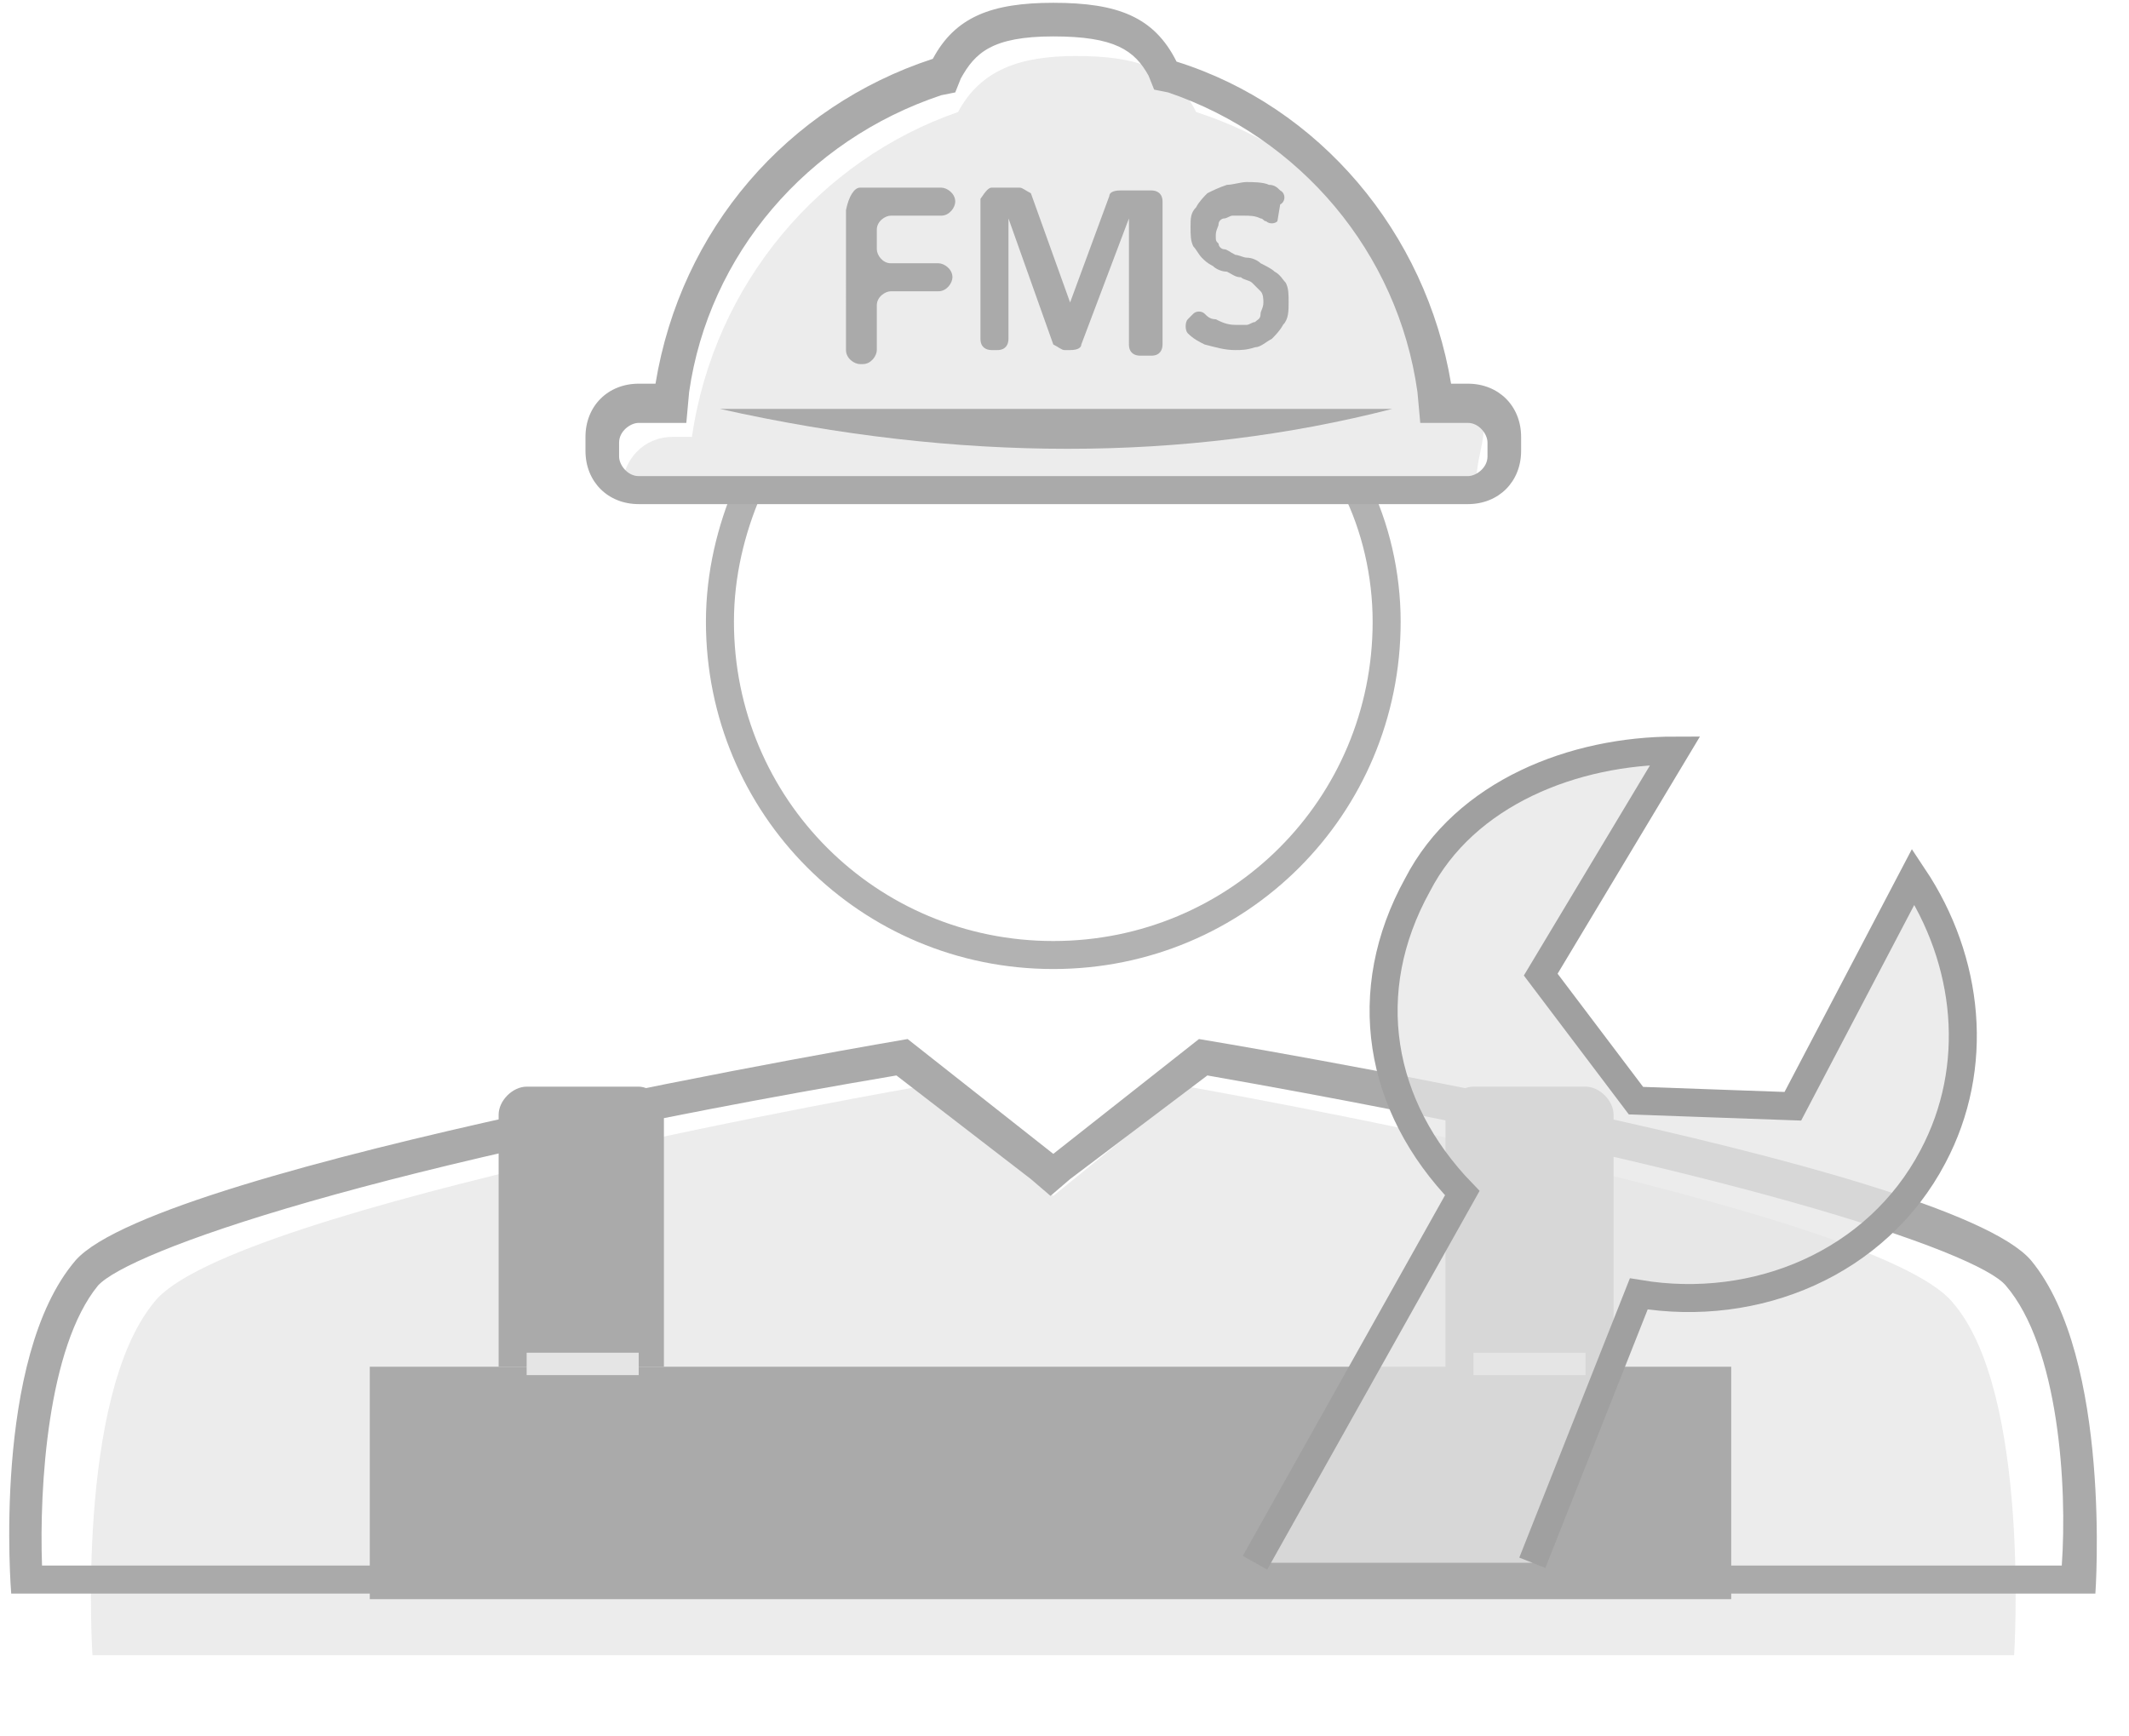 <?xml version="1.0" encoding="utf-8"?>
<!-- Generator: Adobe Illustrator 21.0.0, SVG Export Plug-In . SVG Version: 6.00 Build 0)  -->
<svg version="1.1" id="图层_1" xmlns="http://www.w3.org/2000/svg" xmlns:xlink="http://www.w3.org/1999/xlink" x="0px" y="0px"
	 viewBox="0 0 76 62" style="enable-background:new 0 0 76 62;" xml:space="preserve">
<style type="text/css">
	.st0{opacity:0.75;fill:#E5E5E5;enable-background:new    ;}
	.st1{fill:#AAAAAA;}
	.st2{fill:#E5E5E5;}
	.st3{fill:none;stroke:#B2B2B2;stroke-miterlimit:10;}
	.st4{fill:none;stroke:#A0A0A0;}
</style>
<path class="st0" d="M69.7,46.5c-2.8-3.4-27.3-7.7-27.3-7.7l-4.8,3.9l-4.8-3.9c0,0-24.7,4.3-27.3,7.7c-2.8,3.4-2.2,12.6-2.2,12.6
	h34.3h34.3C71.9,59.1,72.5,49.7,69.7,46.5z"/>
<path class="st1" d="M43.1,38.4c18.8,3.3,27.5,6.3,28.5,7.5c1.9,2.2,2.2,7.2,2,10H37.6H1.5c-0.1-2.8,0.2-7.8,2-10
	c1.1-1.2,9.6-4.3,28.5-7.5l4.8,3.7l0.7,0.6l0.7-0.6L43.1,38.4z M42.8,37.1l-5.2,4.1l-5.2-4.1c0,0-26.7,4.5-29.7,7.9
	c-3,3.5-2.3,11.9-2.3,11.9h37.2h37.2c0,0,0.6-8.4-2.3-11.9C69.5,41.5,42.8,37.1,42.8,37.1z"/>
<path class="st1" d="M22.8,38.8h-4c-0.5,0-1,0.5-1,1v9h5.9v-9C23.7,39.2,23.2,38.8,22.8,38.8z"/>
<path class="st1" d="M57.6,48.8v-9c0-0.5-0.5-1-1-1h-4c-0.5,0-1,0.5-1,1v9H23.6h-5.9h-4.5v8.3h48.6v-8.3H57.6z"/>
<path class="st2" d="M22.8,48.3h-4v0.8h4V48.3z"/>
<path class="st2" d="M56.6,48.3h-4v0.8h4V48.3z"/>
<path class="st0" d="M52.7,17.2c0-1.1,0.7-2.3-0.2-2.3L51,14.6C50.3,9.1,47.6,5.6,42.7,4c-0.8-1.6-2.2-2-4.3-2c-2,0-3.4,0.5-4.2,2
	c-4.9,1.7-8.7,6.1-9.5,11.6H24c-1,0-1.8,0.8-1.8,1.9"/>
<path class="st3" d="M48.4,17.4c0.7,1.4,1.1,3.1,1.1,4.8c0,6.6-5.3,11.9-11.9,11.9c-6.6,0-11.9-5.3-11.9-11.9c0-1.7,0.4-3.3,1-4.7"
	/>
<path class="st1" d="M37.6,1.3c2.2,0,2.9,0.5,3.4,1.4l0.2,0.5l0.5,0.1C46.4,4.9,49.9,9,50.6,14l0.1,1.1h1.7c0.4,0,0.7,0.4,0.7,0.7
	v0.5c0,0.4-0.4,0.7-0.7,0.7H22.8c-0.4,0-0.7-0.4-0.7-0.7v-0.5c0-0.4,0.4-0.7,0.7-0.7h1.7l0.1-1.1c0.7-4.9,4.2-9,9-10.6l0.5-0.1
	l0.2-0.5C34.8,1.9,35.4,1.3,37.6,1.3z M37.6,0.1c-2.2,0-3.5,0.5-4.3,2c-5.2,1.7-9,6.1-9.9,11.6h-0.6c-1.1,0-1.9,0.8-1.9,1.9v0.5
	c0,1.1,0.8,1.9,1.9,1.9h29.6c1.1,0,1.9-0.8,1.9-1.9v-0.5c0-1.1-0.8-1.9-1.9-1.9h-0.6C50.9,8.3,47.1,3.8,42,2.2
	C41.2,0.6,39.9,0.1,37.6,0.1z"/>
<path class="st1" d="M25.7,14.6c8.5,1.9,16.6,1.9,24,0H25.7z"/>
<path class="st1" d="M30.7,6.7h2.9c0.2,0,0.5,0.2,0.5,0.5c0,0.2-0.2,0.5-0.5,0.5h-1.8c-0.2,0-0.5,0.2-0.5,0.5v0.7
	c0,0.2,0.2,0.5,0.5,0.5h1.7c0.2,0,0.5,0.2,0.5,0.5c0,0.2-0.2,0.5-0.5,0.5h-1.7c-0.2,0-0.5,0.2-0.5,0.5v1.6c0,0.2-0.2,0.5-0.5,0.5
	h-0.1c-0.2,0-0.5-0.2-0.5-0.5V7.5C30.3,7,30.5,6.7,30.7,6.7z"/>
<path class="st1" d="M35.4,6.7h1c0.1,0,0.2,0.1,0.4,0.2l1.4,3.9L39.6,7c0-0.1,0.1-0.2,0.4-0.2h1.1c0.2,0,0.4,0.1,0.4,0.4v5.1
	c0,0.2-0.1,0.4-0.4,0.4h-0.4c-0.2,0-0.4-0.1-0.4-0.4V7.8l-1.7,4.5c0,0.1-0.1,0.2-0.4,0.2h-0.2c-0.1,0-0.2-0.1-0.4-0.2L36,7.8v4.3
	c0,0.2-0.1,0.4-0.4,0.4h-0.2c-0.2,0-0.4-0.1-0.4-0.4V7.1C35.2,6.8,35.3,6.7,35.4,6.7z"/>
<path class="st1" d="M45.6,7.9c-0.1,0.1-0.3,0.1-0.4,0c-0.1,0-0.1-0.1-0.2-0.1c-0.2-0.1-0.4-0.1-0.6-0.1c-0.1,0-0.2,0-0.4,0
	c-0.1,0-0.2,0.1-0.3,0.1c-0.1,0-0.2,0.1-0.2,0.2c0,0.1-0.1,0.2-0.1,0.4s0,0.2,0.1,0.3c0,0.1,0.1,0.2,0.2,0.2c0.1,0,0.2,0.1,0.4,0.2
	c0.1,0,0.3,0.1,0.4,0.1c0.2,0,0.4,0.1,0.5,0.2c0.2,0.1,0.4,0.2,0.5,0.3c0.2,0.1,0.3,0.3,0.4,0.4c0.1,0.2,0.1,0.4,0.1,0.7
	c0,0.3,0,0.6-0.2,0.8c-0.1,0.2-0.3,0.4-0.4,0.5c-0.2,0.1-0.4,0.3-0.6,0.3c-0.3,0.1-0.5,0.1-0.7,0.1c-0.4,0-0.7-0.1-1.1-0.2
	c-0.2-0.1-0.4-0.2-0.6-0.4c-0.1-0.1-0.1-0.4,0-0.5l0.2-0.2c0.1-0.1,0.3-0.1,0.4,0c0.1,0.1,0.2,0.2,0.4,0.2c0.2,0.1,0.4,0.2,0.7,0.2
	c0.1,0,0.2,0,0.4,0c0.1,0,0.2-0.1,0.3-0.1c0.1-0.1,0.2-0.1,0.2-0.3c0-0.1,0.1-0.2,0.1-0.4c0-0.1,0-0.3-0.1-0.4
	c-0.1-0.1-0.2-0.2-0.3-0.3c-0.1-0.1-0.3-0.1-0.4-0.2c-0.2,0-0.3-0.1-0.5-0.2c-0.2,0-0.4-0.1-0.5-0.2c-0.2-0.1-0.3-0.2-0.4-0.3
	c-0.1-0.1-0.2-0.3-0.3-0.4c-0.1-0.2-0.1-0.4-0.1-0.7c0-0.3,0-0.5,0.2-0.7c0.1-0.2,0.3-0.4,0.4-0.5c0.2-0.1,0.4-0.2,0.7-0.3
	c0.2,0,0.5-0.1,0.7-0.1s0.6,0,0.8,0.1c0.2,0,0.3,0.1,0.4,0.2c0.2,0.1,0.2,0.4,0,0.5L45.6,7.9z"/>
<path class="st0" d="M44.8,55.8l7.4-13.2c-3-3.1-3.7-7.2-1.6-11c1.7-3.3,5.6-4.8,9.2-4.8l-4.8,8l3.4,4.5l5.6,0.2l4.3-8.2
	c2,3,2.4,6.8,0.7,10c-2,3.8-6.3,5.6-10.5,4.9l-3.8,9.6"/>
<path class="st4" d="M44.8,55.8l7.4-13.2c-3-3.1-3.7-7.2-1.6-11c1.7-3.3,5.6-4.8,9.2-4.8l-4.8,8l3.4,4.5l5.6,0.2l4.3-8.2
	c2,3,2.4,6.8,0.7,10c-2,3.8-6.3,5.6-10.5,4.9l-3.8,9.6"/>
</svg>

